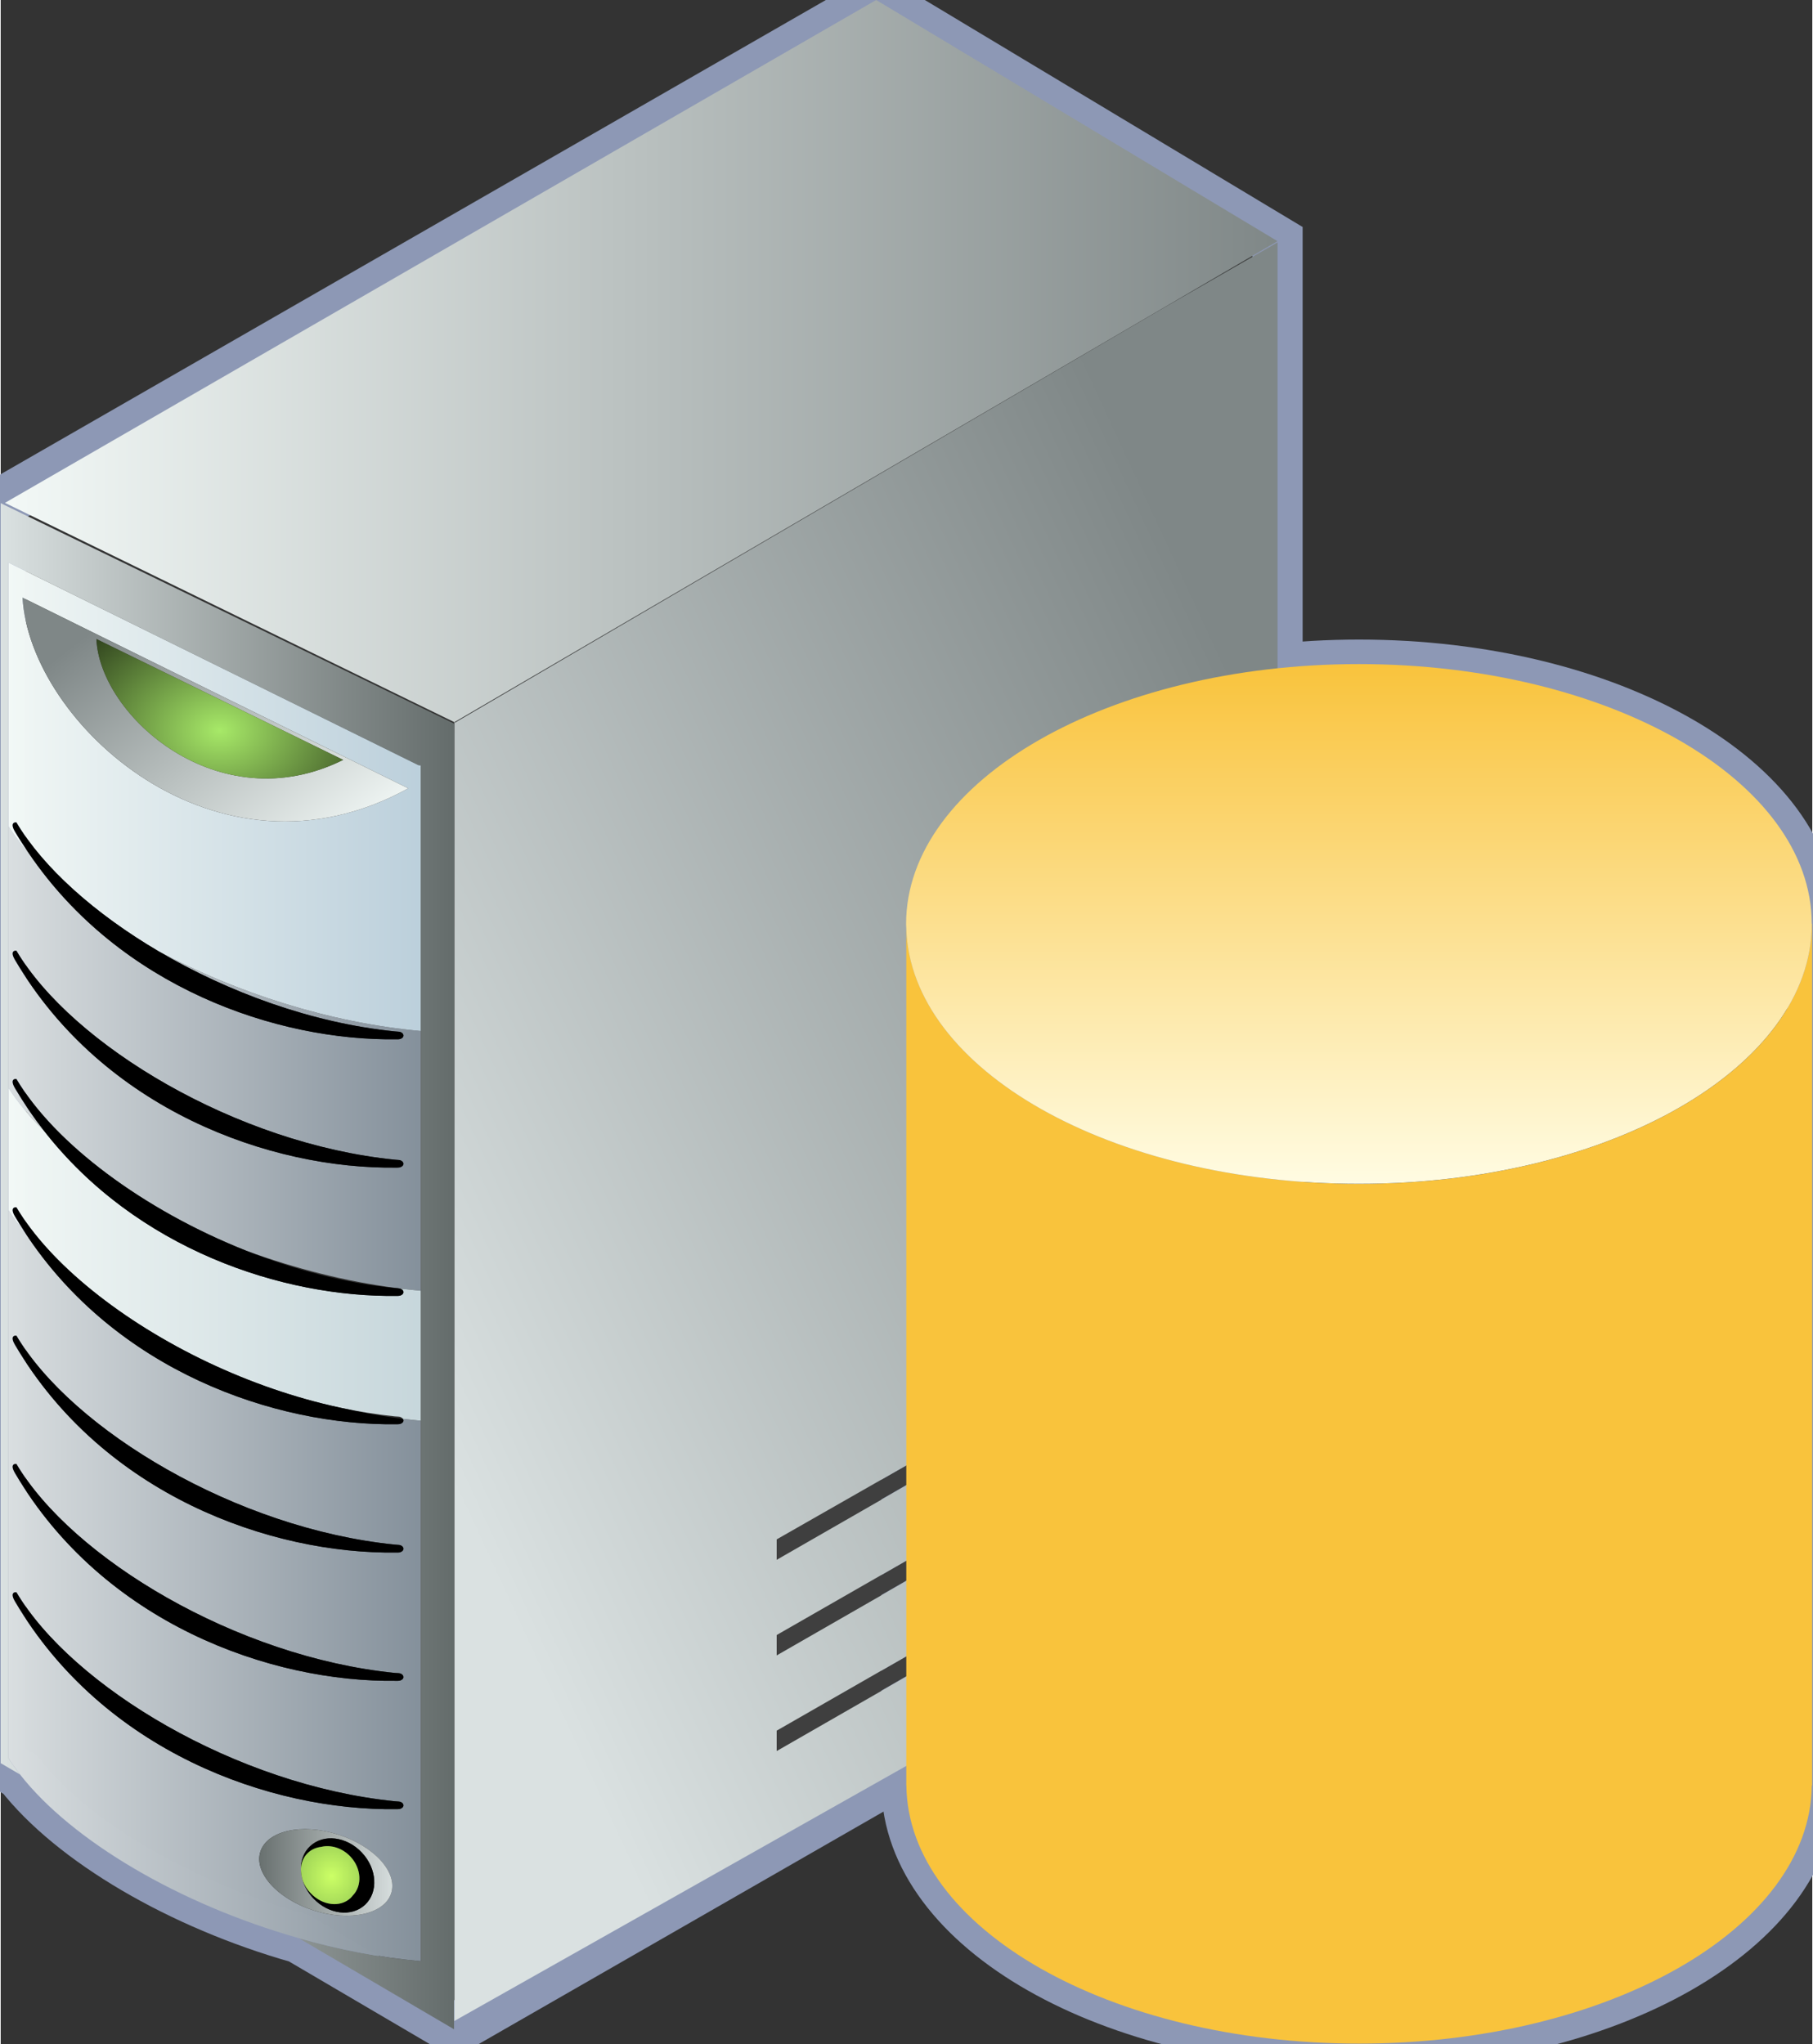 <svg xmlns="http://www.w3.org/2000/svg" xmlns:xlink="http://www.w3.org/1999/xlink" version="1.1" width="0.752" height="0.848" viewBox="0 0 54.13 61.087">
  <rect x="0" y="0" width="54.13" height="61.087" fill="#333333" stroke="none"/>
  <title><![CDATA[Database Server]]></title>
  <g transform=" scale(1) ">
    <path xmlns="http://www.w3.org/2000/svg" d="  M38.151,7.208 L26.159,0.001 L0,15.037 L0,52.691 L0.58,53.031 C2.134,55.019 5.356,56.915 8.912,57.922 L13.546,60.643 L38.151,46.512 L38.151,43.73 L38.15,43.695 L37.615,43.442 L38.151,43.134 L38.151,40.872 L38.15,40.837 L37.615,40.584 L38.151,40.276 L38.151,38.014 L38.15,37.978 L37.653,37.744 L38.151,37.459 L38.151,7.244 L38.151,7.208 Z" style="stroke-width: 1.5; stroke: #8d98b5; stroke-dasharray: none; stroke-linecap: butt; stroke-linejoin: miter; fill: none; "/>
    <path xmlns="http://www.w3.org/2000/svg" d="  M54.129,27.624 C54.123,23.338 48.058,19.863 40.588,19.863 C33.117,19.863 27.058,23.341 27.058,27.628 C27.058,27.674 27.059,27.728 27.061,27.773 L27.064,53.293 C27.064,53.303 27.062,53.312 27.062,53.322 C27.062,53.333 27.064,53.341 27.064,53.351 L27.064,53.372 C27.113,57.638 33.151,61.087 40.594,61.087 C48.038,61.087 54.074,57.638 54.121,53.372 L54.13,53.372 L54.13,27.622 L54.12,27.622" style="stroke-width: 1.5; stroke: #8d98b5; stroke-dasharray: none; stroke-linecap: butt; stroke-linejoin: miter; fill: none; "/>
    <path xmlns="http://www.w3.org/2000/svg" d="  M23.186,46.614 L38.15,37.98 L37.653,37.745 L23.186,46.004 L23.186,46.614 Z" style="fill-rule: evenodd; fill: #3f3f3f; "/>
    <path xmlns="http://www.w3.org/2000/svg" d="  M23.186,49.471 L38.15,40.838 L37.615,40.586 L23.186,48.862 L23.186,49.471 Z" style="fill-rule: evenodd; fill: #3f3f3f; "/>
    <path xmlns="http://www.w3.org/2000/svg" d="  M23.186,52.329 L38.15,43.696 L37.615,43.443 L23.186,51.72 L23.186,52.329 Z" style="fill-rule: evenodd; fill: #3f3f3f; "/>
    <defs xmlns="http://www.w3.org/2000/svg" xmlns:xlink="http://www.w3.org/1999/xlink">
      <linearGradient id="grad948">
        <stop offset="0%" stop-color="#646c6b" stop-opacity="1"/>
        <stop offset="100%" stop-color="#dae1e1" stop-opacity="1"/>
      </linearGradient>
      <linearGradient xlink:href="#grad948" id="grad949" x1="0" y1="0" x2="0" y2="1" gradientTransform="rotate(90 .5 .5)" gradientUnits="objectBoundingBox">
  </linearGradient>
    </defs>
    <path xmlns="http://www.w3.org/2000/svg" d="  M13.546,21.624 L0,15.037 L0,52.691 L0.58,53.031 C0.454,52.87 0.339,52.711 0.235,52.549 L0.235,36.168 L0.235,32.513 L0.235,24.697 L0.235,16.814 L12.481,22.867 C12.481,22.867 12.528,22.872 12.55,22.874 L12.55,30.811 L12.55,38.575 L12.55,42.458 L12.55,58.61 C11.335,58.502 10.104,58.263 8.912,57.924 L13.546,60.644 L13.546,21.624 L13.546,21.624 Z" style="fill-rule: evenodd; fill: url(#grad949); "/>
    <defs xmlns="http://www.w3.org/2000/svg" xmlns:xlink="http://www.w3.org/1999/xlink">
      <linearGradient id="grad950">
        <stop offset="0%" stop-color="#85919c" stop-opacity="0.988"/>
        <stop offset="100%" stop-color="#dadfe1" stop-opacity="0.988"/>
      </linearGradient>
      <linearGradient xlink:href="#grad950" id="grad951" x1="0" y1="0" x2="0" y2="1" gradientTransform="rotate(90 .5 .5)" gradientUnits="objectBoundingBox">
  </linearGradient>
    </defs>
    <path xmlns="http://www.w3.org/2000/svg" d="  M12.034,42.451 C12.034,42.51 11.963,42.561 11.869,42.561 C11.861,42.561 11.843,42.562 11.843,42.562 C8.189,42.616 3.42,40.955 0.726,36.835 C0.544,36.612 0.377,36.389 0.235,36.167 L0.235,52.549 C0.338,52.711 0.454,52.87 0.579,53.031 C2.133,55.019 5.356,56.915 8.912,57.922 C10.102,58.261 11.333,58.501 12.549,58.609 L12.549,42.457 C12.371,42.441 12.194,42.421 12.014,42.4 C12.025,42.416 12.034,42.433 12.034,42.451 Z M11.668,56.577 C11.47,57.204 10.433,57.436 9.355,57.093 C8.273,56.751 7.559,55.964 7.758,55.337 C7.957,54.71 8.992,54.478 10.072,54.821 C11.152,55.163 11.867,55.949 11.668,56.577 Z M11.869,54.065 C11.861,54.065 11.843,54.065 11.843,54.065 C8.053,54.122 3.063,52.332 0.433,47.867 C0.244,47.552 0.469,47.581 0.469,47.581 C2.135,50.397 7.043,53.353 11.778,53.829 C11.799,53.831 11.867,53.837 11.876,53.837 C11.969,53.837 12.034,53.893 12.034,53.953 C12.034,54.013 11.963,54.065 11.869,54.065 Z M11.869,50.23 C11.861,50.23 11.843,50.23 11.843,50.23 C8.053,50.288 3.063,48.498 0.433,44.033 C0.244,43.718 0.469,43.748 0.469,43.748 C2.135,46.562 7.043,49.519 11.778,49.995 C11.799,49.996 11.867,50.001 11.876,50.001 C11.969,50.001 12.034,50.058 12.034,50.119 C12.034,50.179 11.963,50.23 11.869,50.23 Z M11.869,46.397 C11.861,46.397 11.843,46.397 11.843,46.397 C8.053,46.453 3.063,44.665 0.433,40.2 C0.244,39.884 0.469,39.914 0.469,39.914 C2.135,42.728 7.043,45.684 11.778,46.16 C11.799,46.163 11.867,46.168 11.876,46.168 C11.969,46.168 12.034,46.224 12.034,46.284 C12.034,46.345 11.963,46.397 11.869,46.397 Z" style="fill-rule: evenodd; fill: url(#grad951); "/>
    <defs xmlns="http://www.w3.org/2000/svg" xmlns:xlink="http://www.w3.org/1999/xlink">
      <linearGradient id="grad952">
        <stop offset="0%" stop-color="#85919c" stop-opacity="0.988"/>
        <stop offset="100%" stop-color="#dadfe1" stop-opacity="0.988"/>
      </linearGradient>
      <linearGradient xlink:href="#grad952" id="grad953" x1="0" y1="0" x2="0" y2="1" gradientTransform="rotate(90 .5 .5)" gradientUnits="objectBoundingBox">
  </linearGradient>
    </defs>
    <path xmlns="http://www.w3.org/2000/svg" d="  M11.778,30.823 C11.799,30.826 11.867,30.831 11.876,30.831 C11.969,30.831 12.034,30.887 12.034,30.947 C12.034,31.008 11.963,31.058 11.869,31.058 C11.861,31.058 11.843,31.058 11.843,31.058 C8.24,31.112 3.557,29.497 0.845,25.505 C0.611,25.237 0.407,24.967 0.235,24.696 L0.235,32.513 C0.508,32.94 0.863,33.367 1.286,33.782 C0.98,33.391 0.695,32.974 0.433,32.53 C0.244,32.213 0.469,32.243 0.469,32.243 C1.608,34.168 4.261,36.158 7.338,37.378 C8.788,37.908 10.331,38.303 11.87,38.498 C11.87,38.498 11.874,38.498 11.875,38.498 C11.882,38.498 11.89,38.501 11.896,38.502 C12.09,38.525 12.286,38.548 12.48,38.566 C12.504,38.568 12.527,38.572 12.549,38.573 L12.549,30.81 C9.815,30.564 7.015,29.656 4.721,28.43 C6.799,29.654 9.311,30.575 11.778,30.823 Z M11.869,34.893 C11.861,34.893 11.843,34.894 11.843,34.894 C8.053,34.95 3.063,33.161 0.433,28.697 C0.244,28.382 0.469,28.411 0.469,28.411 C2.135,31.226 7.043,34.181 11.778,34.658 C11.799,34.661 11.867,34.666 11.876,34.666 C11.969,34.666 12.034,34.721 12.034,34.782 C12.034,34.84 11.963,34.893 11.869,34.893 Z" style="fill-rule: evenodd; fill: url(#grad953); "/>
    <defs xmlns="http://www.w3.org/2000/svg" xmlns:xlink="http://www.w3.org/1999/xlink">
      <linearGradient id="grad954">
        <stop offset="0%" stop-color="#c8d8dd" stop-opacity="0.988"/>
        <stop offset="100%" stop-color="#f3f9f7" stop-opacity="0.988"/>
      </linearGradient>
      <linearGradient xlink:href="#grad954" id="grad955" x1="0" y1="0" x2="0" y2="1" gradientTransform="rotate(90 .5 .5)" gradientUnits="objectBoundingBox">
  </linearGradient>
    </defs>
    <path xmlns="http://www.w3.org/2000/svg" d="  M12.481,38.566 C12.287,38.548 12.091,38.526 11.897,38.503 C11.976,38.51 12.034,38.56 12.034,38.614 C12.034,38.676 11.963,38.726 11.869,38.726 C11.861,38.726 11.843,38.726 11.843,38.726 C8.429,38.777 4.045,37.331 1.286,33.782 C0.863,33.366 0.508,32.94 0.235,32.513 L0.235,36.167 C0.377,36.389 0.544,36.612 0.727,36.835 C0.628,36.68 0.529,36.525 0.433,36.364 C0.244,36.05 0.469,36.079 0.469,36.079 C1.465,37.762 3.621,39.494 6.204,40.718 C7.44,41.303 8.776,41.772 10.129,42.064 C10.677,42.182 11.227,42.271 11.778,42.327 C11.799,42.328 11.867,42.333 11.876,42.333 C11.941,42.333 11.99,42.361 12.015,42.4 C12.195,42.421 12.373,42.441 12.55,42.457 L12.55,38.574 C12.528,38.572 12.505,38.569 12.481,38.566 Z" style="fill-rule: evenodd; fill: url(#grad955); "/>
    <defs xmlns="http://www.w3.org/2000/svg" xmlns:xlink="http://www.w3.org/1999/xlink">
      <linearGradient id="grad956">
        <stop offset="0%" stop-color="#bdd1dd" stop-opacity="0.988"/>
        <stop offset="100%" stop-color="#f3f9f7" stop-opacity="0.988"/>
      </linearGradient>
      <linearGradient xlink:href="#grad956" id="grad957" x1="0" y1="0" x2="0" y2="1" gradientTransform="rotate(90 .5 .5)" gradientUnits="objectBoundingBox">
  </linearGradient>
    </defs>
    <path xmlns="http://www.w3.org/2000/svg" d="  M12.481,22.867 L0.235,16.814 L0.235,24.697 C0.408,24.968 0.611,25.238 0.845,25.505 C0.704,25.297 0.564,25.084 0.433,24.863 C0.244,24.547 0.469,24.577 0.469,24.577 C1.268,25.926 2.811,27.306 4.722,28.431 C7.016,29.657 9.817,30.565 12.55,30.811 L12.55,22.874 C12.528,22.872 12.481,22.867 12.481,22.867 Z M0.652,17.86 L12.178,23.559 C6.461,26.719 0.869,21.624 0.652,17.86 Z" style="fill-rule: evenodd; fill: url(#grad957); "/>
    <path xmlns="http://www.w3.org/2000/svg" d="  M11.876,53.837 C11.867,53.837 11.799,53.832 11.778,53.83 C7.043,53.353 2.135,50.398 0.469,47.582 C0.469,47.582 0.244,47.553 0.433,47.868 C3.064,52.333 8.054,54.123 11.843,54.066 C11.843,54.066 11.861,54.065 11.869,54.065 C11.963,54.065 12.034,54.014 12.034,53.954 C12.034,53.894 11.969,53.837 11.876,53.837 Z" style="fill-rule: evenodd; fill: #000000; "/>
    <path xmlns="http://www.w3.org/2000/svg" d="  M11.876,50.001 C11.867,50.001 11.799,49.996 11.778,49.995 C7.043,49.519 2.135,46.562 0.469,43.748 C0.469,43.748 0.244,43.718 0.433,44.033 C3.064,48.498 8.054,50.288 11.843,50.23 C11.843,50.23 11.861,50.23 11.869,50.23 C11.963,50.23 12.034,50.179 12.034,50.12 C12.034,50.059 11.969,50.001 11.876,50.001 Z" style="fill-rule: evenodd; fill: #000000; "/>
    <path xmlns="http://www.w3.org/2000/svg" d="  M11.876,46.168 C11.867,46.168 11.799,46.163 11.778,46.16 C7.043,45.684 2.135,42.728 0.469,39.914 C0.469,39.914 0.244,39.884 0.433,40.2 C3.064,44.665 8.054,46.453 11.843,46.397 C11.843,46.397 11.861,46.397 11.869,46.397 C11.963,46.397 12.034,46.346 12.034,46.285 C12.034,46.224 11.969,46.168 11.876,46.168 Z" style="fill-rule: evenodd; fill: #000000; "/>
    <path xmlns="http://www.w3.org/2000/svg" d="  M12.015,42.4 C11.386,42.322 10.756,42.209 10.13,42.065 C8.777,41.773 7.441,41.304 6.205,40.719 C3.622,39.495 1.466,37.763 0.47,36.08 C0.47,36.08 0.245,36.05 0.434,36.364 C0.529,36.526 0.628,36.681 0.728,36.836 C3.421,40.955 8.191,42.617 11.845,42.563 C11.845,42.563 11.863,42.562 11.87,42.562 C11.964,42.562 12.035,42.511 12.035,42.452 C12.034,42.433 12.025,42.416 12.015,42.4 Z" style="fill-rule: evenodd; fill: #000000; "/>
    <path xmlns="http://www.w3.org/2000/svg" d="  M11.897,38.503 C11.889,38.501 11.879,38.5 11.87,38.498 C11.855,38.498 11.798,38.494 11.778,38.492 C10.28,38.341 8.763,37.941 7.339,37.379 C4.261,36.159 1.608,34.169 0.469,32.244 C0.469,32.244 0.244,32.214 0.433,32.531 C0.696,32.974 0.981,33.391 1.286,33.783 C4.045,37.331 8.429,38.778 11.843,38.727 C11.843,38.727 11.861,38.727 11.869,38.727 C11.963,38.727 12.034,38.677 12.034,38.615 C12.034,38.56 11.977,38.51 11.897,38.503 Z" style="fill-rule: evenodd; fill: #000000; "/>
    <path xmlns="http://www.w3.org/2000/svg" d="  M11.876,30.831 C11.867,30.831 11.799,30.826 11.778,30.823 C9.311,30.576 6.799,29.654 4.722,28.431 C2.811,27.306 1.268,25.926 0.469,24.577 C0.469,24.577 0.244,24.547 0.433,24.863 C0.564,25.084 0.703,25.297 0.845,25.505 C3.557,29.497 8.24,31.113 11.844,31.059 C11.844,31.059 11.862,31.059 11.87,31.059 C11.963,31.059 12.034,31.009 12.034,30.948 C12.034,30.887 11.969,30.831 11.876,30.831 Z" style="fill-rule: evenodd; fill: #000000; "/>
    <path xmlns="http://www.w3.org/2000/svg" d="  M11.876,34.665 C11.867,34.665 11.799,34.66 11.778,34.657 C7.043,34.181 2.135,31.226 0.469,28.41 C0.469,28.41 0.244,28.381 0.433,28.696 C3.064,33.161 8.054,34.949 11.843,34.893 C11.843,34.893 11.861,34.892 11.869,34.892 C11.963,34.892 12.034,34.84 12.034,34.781 C12.034,34.721 11.969,34.665 11.876,34.665 Z" style="fill-rule: evenodd; fill: #000000; "/>
    <defs xmlns="http://www.w3.org/2000/svg">
      <linearGradient id="grad958">
        <stop offset="0%" stop-color="#646c6b" stop-opacity="1"/>
        <stop offset="100%" stop-color="#dae1e1" stop-opacity="1"/>
      </linearGradient>
    </defs>
    <path xmlns="http://www.w3.org/2000/svg" d="  M10.072,54.821 C8.993,54.479 7.958,54.711 7.759,55.337 C7.56,55.964 8.274,56.751 9.355,57.093 C10.434,57.435 11.47,57.203 11.668,56.577 C11.867,55.949 11.152,55.163 10.072,54.821 Z M10.889,56.92 C10.486,57.298 9.794,57.212 9.341,56.73 C9.194,56.574 9.091,56.396 9.031,56.213 C8.99,56.093 8.972,55.974 8.972,55.855 C8.966,55.594 9.057,55.347 9.245,55.173 C9.644,54.795 10.337,54.88 10.792,55.364 C11.245,55.845 11.288,56.543 10.889,56.92 Z" style="fill-rule: evenodd; fill: url(#grad958); "/>
    <path xmlns="http://www.w3.org/2000/svg" d="  M9.245,55.173 C9.058,55.347 8.967,55.595 8.972,55.855 C8.979,55.67 9.048,55.496 9.182,55.371 C9.291,55.269 9.426,55.212 9.573,55.195 C9.863,55.123 10.205,55.223 10.45,55.483 C10.784,55.837 10.81,56.354 10.517,56.652 C10.498,56.678 10.477,56.701 10.455,56.722 C10.143,57.015 9.608,56.95 9.258,56.575 C9.154,56.466 9.079,56.342 9.031,56.215 C9.091,56.398 9.194,56.575 9.341,56.731 C9.795,57.214 10.487,57.3 10.889,56.922 C11.289,56.545 11.246,55.846 10.793,55.365 C10.337,54.88 9.644,54.795 9.245,55.173 Z" style="fill-rule: evenodd; fill: #000000; "/>
    <defs xmlns="http://www.w3.org/2000/svg">
      <radialGradient id="grad959" cx="50%" cy="50%" r="100%">
        <stop offset="0%" stop-color="#ccff66" stop-opacity="1"/>
        <stop offset="100%" stop-color="#7ab04a" stop-opacity="1"/>
      </radialGradient>
    </defs>
    <path xmlns="http://www.w3.org/2000/svg" d="  M10.454,56.721 C10.476,56.7 10.496,56.676 10.516,56.651 C10.809,56.353 10.781,55.836 10.449,55.482 C10.204,55.222 9.862,55.122 9.572,55.193 C9.425,55.211 9.29,55.268 9.181,55.37 C9.046,55.495 8.977,55.669 8.971,55.854 C8.972,55.972 8.989,56.091 9.03,56.212 C9.077,56.34 9.152,56.464 9.257,56.572 C9.607,56.948 10.142,57.014 10.454,56.721 Z" style="fill-rule: evenodd; fill: url(#grad959); "/>
    <defs xmlns="http://www.w3.org/2000/svg" xmlns:xlink="http://www.w3.org/1999/xlink">
      <linearGradient id="grad960">
        <stop offset="0%" stop-color="#7f8787" stop-opacity="1"/>
        <stop offset="100%" stop-color="#f3f9f7" stop-opacity="1"/>
      </linearGradient>
      <linearGradient xlink:href="#grad960" id="grad961" x1="0" y1="0" x2="0" y2="1" gradientTransform="rotate(315 .5 .5)" gradientUnits="objectBoundingBox">
  </linearGradient>
    </defs>
    <path xmlns="http://www.w3.org/2000/svg" d="  M0.652,17.86 C0.87,21.624 6.461,26.719 12.178,23.559 L0.652,17.86 Z M2.861,19.098 L10.231,22.709 C6.505,24.559 2.956,21.389 2.861,19.098 Z" style="fill-rule: evenodd; fill: url(#grad961); "/>
    <defs xmlns="http://www.w3.org/2000/svg">
      <radialGradient id="grad962" cx="50%" cy="50%" r="100%">
        <stop offset="0%" stop-color="#a7e968" stop-opacity="1"/>
        <stop offset="100%" stop-color="#000000" stop-opacity="1"/>
      </radialGradient>
    </defs>
    <path xmlns="http://www.w3.org/2000/svg" d="  M2.861,19.098 C2.956,21.389 6.505,24.559 10.231,22.709 L2.861,19.098 Z" style="fill-rule: evenodd; fill: url(#grad962); "/>
    <defs xmlns="http://www.w3.org/2000/svg" xmlns:xlink="http://www.w3.org/1999/xlink">
      <linearGradient id="grad963">
        <stop offset="0%" stop-color="#7f8787" stop-opacity="1"/>
        <stop offset="100%" stop-color="#dae1e1" stop-opacity="1"/>
      </linearGradient>
      <linearGradient xlink:href="#grad963" id="grad964" x1="0" y1="0" x2="0" y2="1" gradientTransform="rotate(45 .5 .5)" gradientUnits="objectBoundingBox">
  </linearGradient>
    </defs>
    <path xmlns="http://www.w3.org/2000/svg" d="  M13.577,21.593 L13.556,21.582 L13.556,60.395 L38.151,46.513 L38.151,43.731 L23.186,52.329 L23.186,51.72 L37.615,43.443 L38.151,43.135 L38.151,40.873 L23.186,49.471 L23.186,48.862 L37.615,40.586 L38.151,40.277 L38.151,38.015 L23.186,46.614 L23.186,46.004 L37.653,37.745 L38.151,37.46 L38.151,7.244 L34.851,9.14 L13.577,21.593 Z" style="fill-rule: evenodd; fill: url(#grad964); "/>
    <defs xmlns="http://www.w3.org/2000/svg" xmlns:xlink="http://www.w3.org/1999/xlink">
      <linearGradient id="grad965">
        <stop offset="0%" stop-color="#7f8787" stop-opacity="1"/>
        <stop offset="100%" stop-color="#f3f9f7" stop-opacity="1"/>
      </linearGradient>
      <linearGradient xlink:href="#grad965" id="grad966" x1="0" y1="0" x2="0" y2="1" gradientTransform="rotate(90 .5 .5)" gradientUnits="objectBoundingBox">
  </linearGradient>
    </defs>
    <path xmlns="http://www.w3.org/2000/svg" d="  M26.159,0 L0.127,15.028 L13.556,21.582 L38.151,7.208 L26.159,0 Z" style="fill-rule: evenodd; fill: url(#grad966); "/>
    <defs xmlns="http://www.w3.org/2000/svg" xmlns:xlink="http://www.w3.org/1999/xlink">
      <linearGradient id="grad967">
        <stop offset="0%" stop-color="#f9c33c" stop-opacity="1"/>
        <stop offset="100%" stop-color="#f9c33c" stop-opacity="1"/>
      </linearGradient>
      <linearGradient xlink:href="#grad967" id="grad968" x1="0" y1="0" x2="0" y2="1" gradientTransform="rotate(90 .5 .5)" gradientUnits="objectBoundingBox">
  </linearGradient>
    </defs>
    <path xmlns="http://www.w3.org/2000/svg" d="  M54.114,27.606 C54.114,27.608 54.114,27.61 54.114,27.613 C54.114,31.902 48.056,35.379 40.583,35.379 C33.19,35.379 27.186,31.973 27.059,27.748 L27.059,53.277 C27.059,53.287 27.058,53.297 27.058,53.307 C27.058,53.316 27.059,53.326 27.059,53.336 L27.059,53.358 L27.061,53.358 C27.108,57.623 33.145,61.072 40.588,61.072 C48.032,61.072 54.068,57.623 54.115,53.358 L54.124,53.358 L54.124,27.606 L54.114,27.606 Z" style="fill-rule: evenodd; fill: url(#grad968); "/>
    <defs xmlns="http://www.w3.org/2000/svg" xmlns:xlink="http://www.w3.org/1999/xlink">
      <linearGradient id="grad969">
        <stop offset="0%" stop-color="#f9c33c" stop-opacity="1"/>
        <stop offset="100%" stop-color="#fffce3" stop-opacity="1"/>
      </linearGradient>
      <linearGradient xlink:href="#grad969" id="grad970" x1="0" y1="0" x2="0" y2="1" gradientTransform="rotate(-0 .5 .5)" gradientUnits="objectBoundingBox">
  </linearGradient>
    </defs>
    <path xmlns="http://www.w3.org/2000/svg" d="  M40.583,35.378 C48.056,35.378 54.114,31.901 54.114,27.612 C54.114,27.61 54.114,27.608 54.114,27.605 C54.106,23.32 48.052,19.846 40.583,19.846 C33.111,19.846 27.053,23.323 27.053,27.612 C27.053,27.657 27.058,27.702 27.059,27.747 C27.186,31.973 33.19,35.378 40.583,35.378 Z" style="fill-rule: evenodd; fill: url(#grad970); "/>
    <!--converted by libvisio2svg-->
  </g>
</svg>
